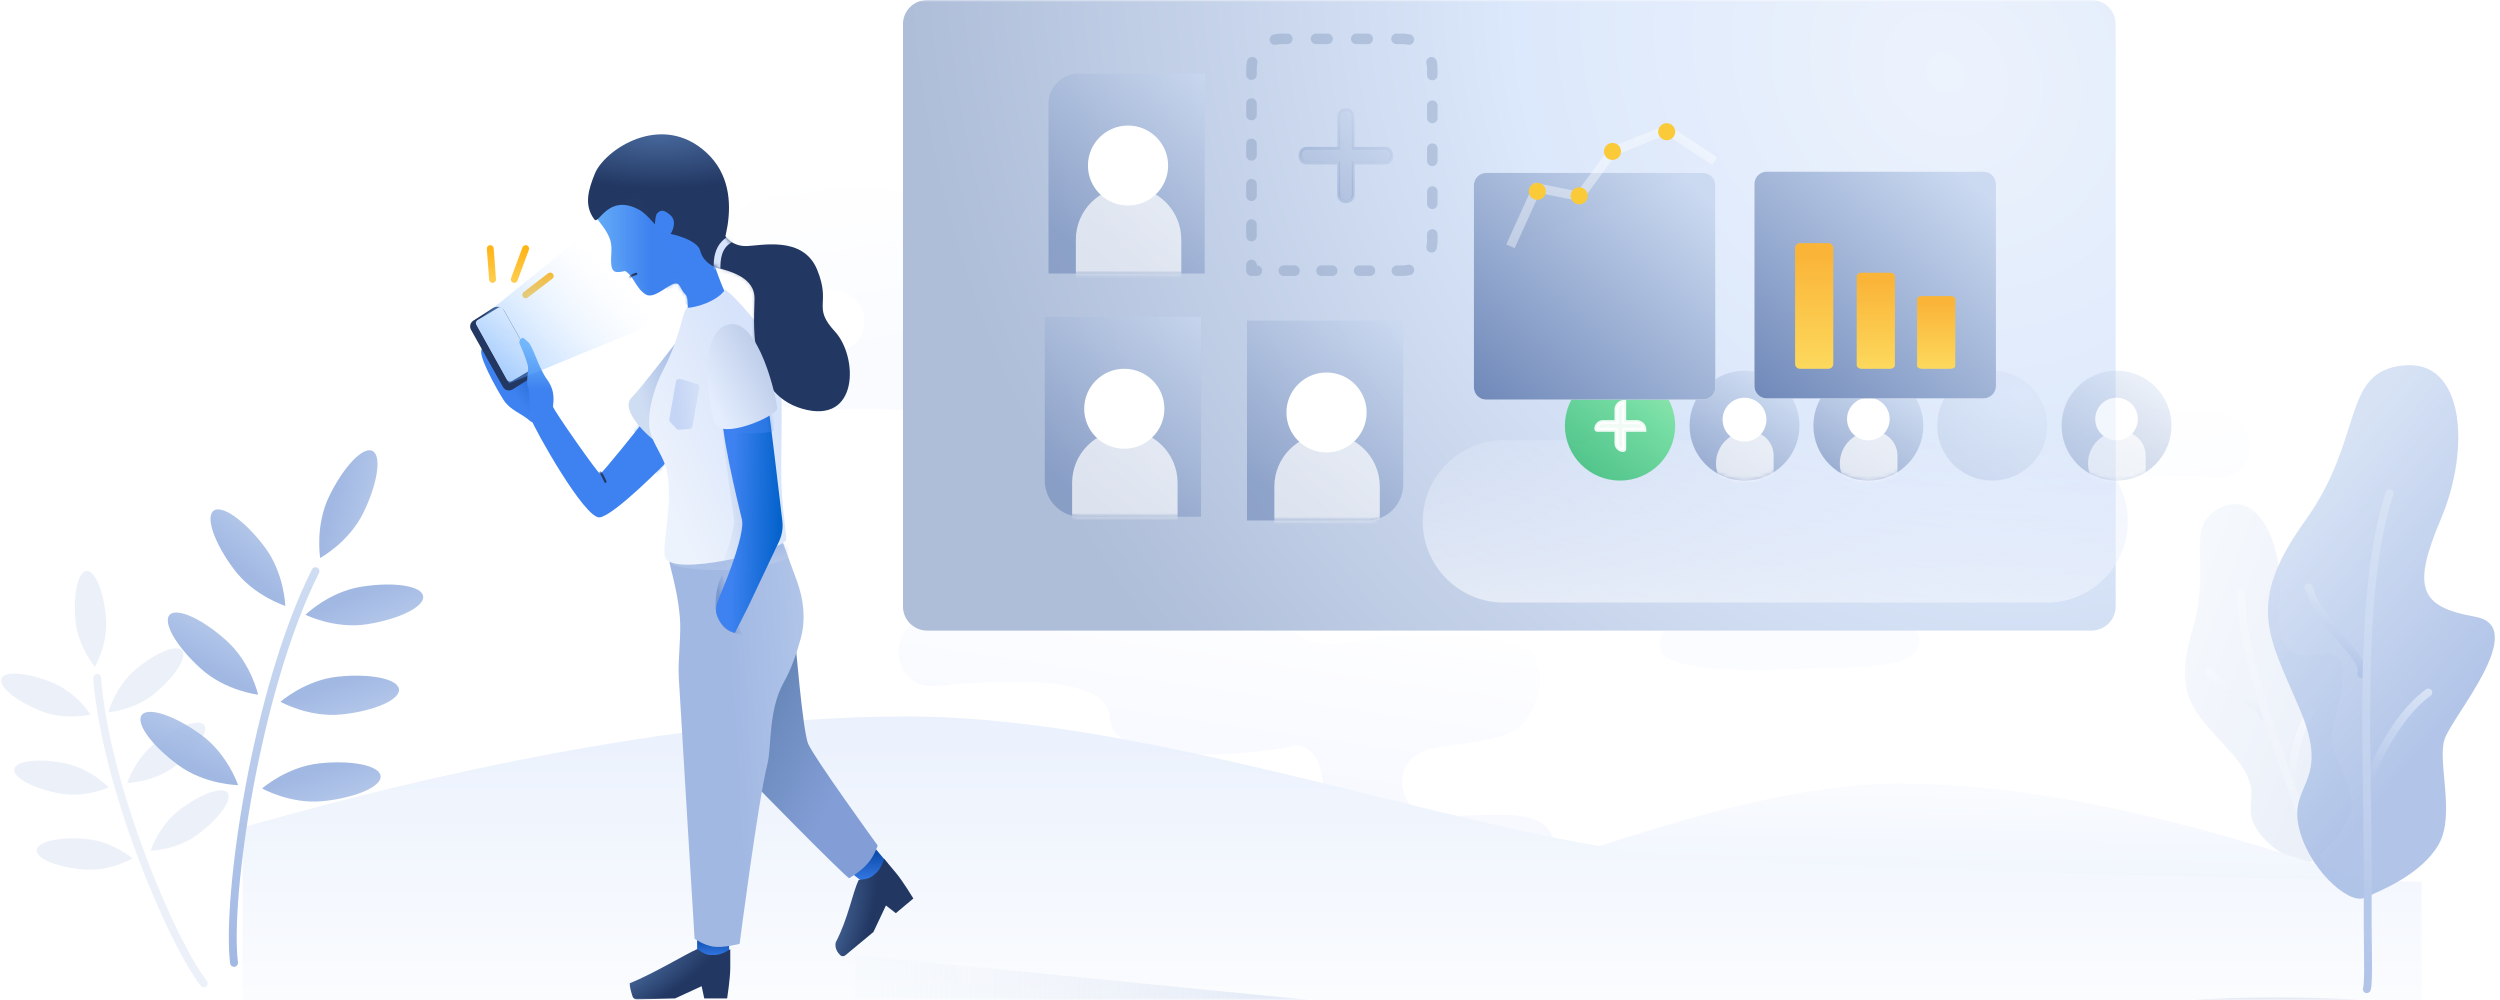 <svg width="670" height="268" viewBox="0 0 670 268" fill="none" xmlns="http://www.w3.org/2000/svg">
<mask id="mask0" mask-type="alpha" maskUnits="userSpaceOnUse" x="0" y="0" width="670" height="268">
<rect width="670" height="268" fill="#C4C4C4"/>
</mask>
<g mask="url(#mask0)">
<g opacity="0.2" filter="url(#filter0_i)">
<path fill-rule="evenodd" clip-rule="evenodd" d="M552.012 151.342C551.982 139.795 582.127 141.268 593.76 141.947C605.393 142.625 605.853 126.787 595.764 124.813C585.676 122.84 567.586 124.731 558.108 122.915C548.63 121.1 560.081 109.029 547.225 108.107C534.37 107.186 507.945 109.475 500.042 109.486C487.628 109.503 481.827 124.666 503.571 124.529C509.567 124.491 511.266 137.704 490.913 134.82C478.14 133.01 453.247 133.89 448.287 139.919C445.442 143.378 446.808 152.334 452.102 157.109C456.035 160.656 468.128 160.923 472.887 161.599C484.051 163.185 482.261 174.004 478.563 176.357C469.811 181.924 444.883 172.97 444.763 187.361C444.71 193.72 467.093 193.908 476.252 193.487C498.716 192.455 513.555 193.904 514.304 186.2C515.056 178.465 500.247 184.222 500.632 174.734C500.834 169.776 499.404 159.31 509.051 159.501C495.843 159.239 552.052 166.938 552.012 151.342Z" fill="url(#paint0_linear)"/>
</g>
<g opacity="0.5" filter="url(#filter1_i)">
<path fill-rule="evenodd" clip-rule="evenodd" d="M297.447 206.399C297.005 193.757 263.946 196.607 251.194 197.826C238.442 199.046 237.284 181.727 248.287 179.152C259.289 176.578 279.242 177.907 289.58 175.53C299.917 173.154 286.84 160.409 300.926 158.873C315.012 157.337 344.138 158.759 352.821 158.447C366.46 157.957 373.457 174.317 349.563 175.06C342.974 175.264 341.652 189.799 363.894 185.806C377.851 183.301 405.237 183.243 410.934 189.639C414.203 193.31 413.07 203.169 407.45 208.614C403.276 212.659 390.001 213.447 384.8 214.382C372.6 216.576 375.012 228.347 379.172 230.77C389.016 236.506 416.035 225.682 416.759 241.431C417.079 248.39 392.496 249.513 382.415 249.428C357.693 249.22 341.45 251.415 340.31 243.012C339.165 234.576 355.672 240.27 354.858 229.899C354.433 224.479 355.573 212.964 344.983 213.568C359.482 212.741 298.045 223.474 297.447 206.399Z" fill="url(#paint1_linear)"/>
</g>
<g opacity="0.4">
<path fill-rule="evenodd" clip-rule="evenodd" d="M260.099 24.316C260.099 18.066 265.165 13 271.415 13H512.815C519.065 13 524.131 18.066 524.131 24.316V153.081C524.131 157.956 521.008 162.284 516.381 163.82L321.25 161.939H297.99L263.334 164.547C261.261 162.432 260.099 159.588 260.099 156.626V24.316Z" fill="url(#paint2_linear)"/>
<path fill-rule="evenodd" clip-rule="evenodd" d="M260.099 24.316C260.099 18.066 265.165 13 271.415 13H512.815C519.065 13 524.131 18.066 524.131 24.316V153.081C524.131 157.956 521.008 162.284 516.381 163.82L321.25 161.939H297.99L263.334 164.547C261.261 162.432 260.099 159.588 260.099 156.626V24.316Z" fill="url(#paint3_linear)"/>
</g>
<path d="M269.223 26.378C269.223 23.67 271.418 21.475 274.126 21.475H509.757C512.465 21.475 514.66 23.67 514.66 26.378V144.962C514.66 147.67 512.465 149.865 509.757 149.865H274.126C271.418 149.865 269.223 147.67 269.223 144.962V26.378Z" fill="white"/>
<g opacity="0.206">
<path fill-rule="evenodd" clip-rule="evenodd" d="M620.332 230.453C617.888 232.692 608.371 228.465 604.51 221.714C600.648 214.962 607.548 212.415 597.915 201.677C588.281 190.94 582.149 186.87 587.566 168.8C592.983 150.729 584.892 140.88 595.271 136.009C605.65 131.138 611.946 146.593 610.985 160.301C610.024 174.009 612.527 176.803 622.735 175.206C632.942 173.609 624.666 193.853 624.743 198.239C624.819 202.625 631.166 210.663 629.986 216.815C628.805 222.967 622.776 228.214 620.332 230.453Z" fill="url(#paint4_linear)"/>
<path fill-rule="evenodd" clip-rule="evenodd" d="M619.751 190.244C620.23 190.578 620.347 191.237 620.013 191.716C617.88 194.772 616.62 198.845 615.908 202.639C615.198 206.418 615.051 209.814 615.079 211.431C615.089 212.015 614.624 212.497 614.04 212.507C613.457 212.517 612.975 212.052 612.965 211.468C612.934 209.719 613.091 206.18 613.83 202.249C614.565 198.332 615.897 193.919 618.279 190.506C618.613 190.027 619.272 189.91 619.751 190.244Z" fill="url(#paint5_linear)"/>
<path fill-rule="evenodd" clip-rule="evenodd" d="M591.52 179.216C591.054 179.567 590.959 180.23 591.31 180.697C593.825 184.045 597.572 186.268 600.517 188.01L600.577 188.046C602.063 188.925 603.305 189.66 604.194 190.371C605.133 191.122 605.383 191.621 605.389 191.952C605.399 192.536 605.88 193.001 606.464 192.991C607.048 192.98 607.513 192.499 607.503 191.915C607.479 190.562 606.52 189.524 605.515 188.72C604.508 187.914 603.153 187.113 601.747 186.281C601.696 186.251 601.645 186.221 601.594 186.19C598.593 184.415 595.224 182.386 593.001 179.427C592.65 178.96 591.987 178.866 591.52 179.216Z" fill="url(#paint6_linear)"/>
<path fill-rule="evenodd" clip-rule="evenodd" d="M600.531 157.859C601.114 157.848 601.596 158.313 601.606 158.897C601.778 168.72 604.919 180.747 609.034 193.308C611.087 199.576 613.373 205.951 615.637 212.225C615.809 212.701 615.981 213.177 616.153 213.653C618.238 219.43 620.288 225.109 622.092 230.504C623.013 233.258 623.945 235.866 624.758 238.142C625.04 238.931 625.308 239.68 625.556 240.382C626.036 241.738 626.444 242.924 626.735 243.865C626.881 244.336 627.001 244.757 627.086 245.117C627.168 245.458 627.234 245.807 627.239 246.106C627.249 246.689 626.784 247.171 626.2 247.181C625.616 247.191 625.135 246.726 625.125 246.143C625.124 246.083 625.103 245.918 625.029 245.606C624.959 245.311 624.854 244.939 624.715 244.49C624.438 243.593 624.042 242.442 623.562 241.087C623.318 240.396 623.053 239.654 622.773 238.87C621.958 236.59 621.015 233.951 620.087 231.174C618.291 225.804 616.25 220.148 614.162 214.365C613.991 213.892 613.82 213.418 613.648 212.942C611.385 206.67 609.089 200.268 607.024 193.966C602.903 181.387 599.669 169.1 599.492 158.934C599.482 158.35 599.947 157.869 600.531 157.859Z" fill="url(#paint7_linear)"/>
</g>
<path fill-rule="evenodd" clip-rule="evenodd" d="M643.438 239.729C620.254 230.93 561.198 210 509.265 210C457.332 210 392.956 243.879 351.411 247.723C309.866 251.568 203 254.231 203 254.231V305.867H643.438C643.438 305.867 643.438 273.455 643.438 239.729Z" fill="url(#paint8_linear)"/>
<path fill-rule="evenodd" clip-rule="evenodd" d="M65 221.77C95.74 212.959 174.046 192 242.906 192C311.766 192 397.127 225.926 452.213 229.775C507.299 233.625 649 236.292 649 236.292V288H65C65 288 65 255.543 65 221.77Z" fill="url(#paint9_linear)"/>
<path fill-rule="evenodd" clip-rule="evenodd" d="M85.026 152.124C85.546 152.385 85.755 153.017 85.494 153.537C77.544 169.359 71.575 191.144 67.861 211.186C64.143 231.254 62.72 249.393 63.769 257.931C63.839 258.508 63.429 259.033 62.852 259.104C62.275 259.175 61.75 258.765 61.679 258.188C60.589 249.311 62.067 230.903 65.791 210.803C69.52 190.676 75.534 168.67 83.613 152.592C83.874 152.072 84.507 151.863 85.026 152.124Z" fill="url(#paint10_linear)"/>
<path fill-rule="evenodd" clip-rule="evenodd" d="M76.462 162.382C76.462 162.382 76.224 153.611 70.917 146.568C65.61 139.526 59.489 135.188 57.245 136.879C55.001 138.57 57.483 145.65 62.79 152.693C68.097 159.735 76.462 162.382 76.462 162.382Z" fill="url(#paint11_linear)"/>
<path fill-rule="evenodd" clip-rule="evenodd" d="M81.863 164.761C81.863 164.761 89.719 168.668 98.428 167.289C107.137 165.909 113.841 162.541 113.402 159.766C112.962 156.99 105.546 155.858 96.836 157.238C88.127 158.617 81.863 164.761 81.863 164.761Z" fill="url(#paint12_linear)"/>
<path fill-rule="evenodd" clip-rule="evenodd" d="M75.172 188.074C75.172 188.074 82.813 192.387 91.583 191.465C100.352 190.543 107.223 187.531 106.93 184.736C106.636 181.941 99.289 180.423 90.519 181.345C81.749 182.266 75.172 188.074 75.172 188.074Z" fill="url(#paint13_linear)"/>
<path fill-rule="evenodd" clip-rule="evenodd" d="M70.246 211.308C70.246 211.308 77.887 215.621 86.656 214.7C95.426 213.778 102.297 210.765 102.003 207.97C101.71 205.176 94.362 203.657 85.593 204.579C76.823 205.501 70.246 211.308 70.246 211.308Z" fill="url(#paint14_linear)"/>
<path fill-rule="evenodd" clip-rule="evenodd" d="M85.811 149.538C85.811 149.538 93.517 145.344 97.383 137.419C101.248 129.493 102.334 122.07 99.809 120.838C97.283 119.606 92.102 125.032 88.237 132.958C84.371 140.883 85.811 149.538 85.811 149.538Z" fill="url(#paint15_linear)"/>
<path fill-rule="evenodd" clip-rule="evenodd" d="M69.175 186.172C69.175 186.172 67.267 177.607 60.714 171.707C54.161 165.807 47.325 162.716 45.445 164.805C43.564 166.893 47.352 173.369 53.905 179.269C60.458 185.17 69.175 186.172 69.175 186.172Z" fill="url(#paint16_linear)"/>
<path fill-rule="evenodd" clip-rule="evenodd" d="M63.817 210.407C63.817 210.407 61.024 202.089 53.89 196.906C46.757 191.723 39.635 189.364 37.983 191.638C36.331 193.911 40.775 199.956 47.909 205.139C55.043 210.322 63.817 210.407 63.817 210.407Z" fill="url(#paint17_linear)"/>
<g opacity="0.2">
<path fill-rule="evenodd" clip-rule="evenodd" d="M25.952 180.635C26.532 180.592 27.037 181.026 27.081 181.606C28.158 195.854 33.085 213.417 38.855 228.846C44.633 244.298 51.192 257.437 55.453 262.892C55.811 263.35 55.73 264.012 55.272 264.37C54.814 264.728 54.152 264.646 53.794 264.188C49.322 258.464 42.673 245.067 36.882 229.583C31.083 214.075 26.08 196.299 24.982 181.765C24.938 181.185 25.372 180.679 25.952 180.635Z" fill="#A1B8E3"/>
<path fill-rule="evenodd" clip-rule="evenodd" d="M24.303 191.51C24.303 191.51 20.486 185.53 13.876 182.86C7.265 180.189 1.217 179.732 0.366 181.838C-0.485 183.945 4.183 187.817 10.793 190.488C17.404 193.159 24.303 191.51 24.303 191.51Z" fill="#A1B8E3"/>
<path fill-rule="evenodd" clip-rule="evenodd" d="M29.037 190.911C29.037 190.911 36.109 190.347 41.57 185.764C47.032 181.182 50.275 176.056 48.815 174.315C47.354 172.575 41.743 174.879 36.282 179.462C30.82 184.044 29.037 190.911 29.037 190.911Z" fill="#A1B8E3"/>
<path fill-rule="evenodd" clip-rule="evenodd" d="M34.108 209.854C34.108 209.854 41.2 209.661 46.894 205.371C52.587 201.08 56.094 196.131 54.727 194.317C53.36 192.502 47.636 194.509 41.942 198.8C36.248 203.091 34.108 209.854 34.108 209.854Z" fill="#A1B8E3"/>
<path fill-rule="evenodd" clip-rule="evenodd" d="M40.369 228.006C40.369 228.006 47.46 227.814 53.154 223.523C58.848 219.233 62.355 214.284 60.988 212.469C59.62 210.655 53.896 212.662 48.202 216.952C42.509 221.243 40.369 228.006 40.369 228.006Z" fill="#A1B8E3"/>
<path fill-rule="evenodd" clip-rule="evenodd" d="M25.435 178.718C25.435 178.718 29.029 172.602 28.408 165.5C27.787 158.398 25.448 152.801 23.185 152.999C20.922 153.197 19.59 159.115 20.212 166.217C20.833 173.319 25.435 178.718 25.435 178.718Z" fill="#A1B8E3"/>
<path fill-rule="evenodd" clip-rule="evenodd" d="M29.159 211.033C29.159 211.033 24.271 205.892 17.272 204.531C10.274 203.171 4.249 203.876 3.816 206.106C3.382 208.337 8.704 211.247 15.702 212.608C22.701 213.968 29.159 211.033 29.159 211.033Z" fill="#A1B8E3"/>
<path fill-rule="evenodd" clip-rule="evenodd" d="M35.538 230.058C35.538 230.058 30.139 225.456 23.036 224.835C15.934 224.214 10.016 225.545 9.818 227.808C9.62 230.071 15.217 232.41 22.319 233.031C29.422 233.653 35.538 230.058 35.538 230.058Z" fill="#A1B8E3"/>
</g>
<path opacity="0.2" fill-rule="evenodd" clip-rule="evenodd" d="M610.106 270.407C625.076 270.407 637.212 269.721 637.212 268.875C637.212 268.029 625.076 267.344 610.106 267.344C595.136 267.344 583 268.029 583 268.875C583 269.721 595.136 270.407 610.106 270.407Z" fill="#8699BF"/>
<g opacity="0.822">
<path fill-rule="evenodd" clip-rule="evenodd" d="M633.68 240.617C629.23 242.552 618.071 232.165 615.944 220.979C613.816 209.793 624.582 209.556 616.365 190.101C608.147 170.646 601.599 162.089 617.71 139.657C633.822 117.225 627.316 99.735 644.005 97.939C660.693 96.144 662.042 120.538 654.178 139.055C646.314 157.572 648.448 162.633 663.339 165.287C678.229 167.942 657.124 192.02 655.14 198.128C653.155 204.236 658.109 218.388 653.544 226.341C648.978 234.294 638.13 238.683 633.68 240.617Z" fill="url(#paint18_linear)"/>
<path fill-rule="evenodd" clip-rule="evenodd" d="M651.645 184.967C651.989 185.439 651.885 186.1 651.413 186.444C646.922 189.717 643.196 194.824 640.387 199.761C637.586 204.685 635.75 209.346 635.009 211.628C634.828 212.183 634.232 212.487 633.677 212.307C633.121 212.126 632.817 211.53 632.998 210.975C633.78 208.568 635.671 203.774 638.549 198.716C641.42 193.67 645.325 188.265 650.168 184.735C650.639 184.392 651.301 184.495 651.645 184.967Z" fill="url(#paint19_linear)"/>
<path fill-rule="evenodd" clip-rule="evenodd" d="M618.371 156.426C617.815 156.605 617.51 157.201 617.69 157.757C619.541 163.483 623.599 168.275 626.855 172.102L626.941 172.203C628.562 174.108 629.951 175.74 630.86 177.177C631.813 178.682 632.036 179.664 631.813 180.35C631.632 180.905 631.936 181.501 632.492 181.682C633.047 181.862 633.643 181.558 633.824 181.003C634.362 179.345 633.645 177.623 632.647 176.047C631.656 174.481 630.183 172.75 628.622 170.915C628.57 170.854 628.518 170.793 628.466 170.732C625.168 166.856 621.403 162.37 619.702 157.107C619.522 156.551 618.926 156.246 618.371 156.426Z" fill="url(#paint20_linear)"/>
<path fill-rule="evenodd" clip-rule="evenodd" d="M640.72 131.155C641.275 131.335 641.579 131.932 641.399 132.487C636.929 146.242 635.546 164.451 635.255 183.804C635.11 193.468 635.236 203.388 635.38 213.152C635.39 213.893 635.401 214.633 635.412 215.372C635.546 224.365 635.677 233.198 635.603 241.519C635.565 245.776 635.612 249.837 635.652 253.377C635.667 254.603 635.68 255.765 635.689 256.852C635.706 258.958 635.707 260.786 635.661 262.217C635.639 262.932 635.604 263.561 635.553 264.083C635.503 264.588 635.432 265.059 635.314 265.422C635.134 265.977 634.537 266.281 633.982 266.101C633.427 265.92 633.123 265.324 633.303 264.768C633.347 264.633 633.402 264.351 633.449 263.876C633.493 263.42 633.526 262.842 633.548 262.15C633.592 260.765 633.592 258.975 633.574 256.869C633.566 255.795 633.552 254.64 633.538 253.42C633.497 249.875 633.45 245.781 633.488 241.5C633.562 233.205 633.431 224.397 633.298 215.399C633.287 214.661 633.276 213.923 633.265 213.183C633.122 203.421 632.995 193.471 633.141 183.772C633.432 164.4 634.813 145.914 639.388 131.834C639.568 131.278 640.165 130.974 640.72 131.155Z" fill="url(#paint21_linear)"/>
</g>
<path opacity="0.5" fill-rule="evenodd" clip-rule="evenodd" d="M229.249 256L350.223 267.922C349.231 270.633 346.605 272.396 343.72 272.286L229.249 267.922" fill="url(#paint22_linear)"/>
<g opacity="0.3" filter="url(#filter2_i)">
<path fill-rule="evenodd" clip-rule="evenodd" d="M302.872 84.396C303.274 72.855 333.343 75.457 344.942 76.57C356.541 77.683 357.595 61.874 347.587 59.524C337.579 57.174 319.431 58.387 310.028 56.217C300.625 54.048 312.519 42.414 299.707 41.012C286.895 39.61 260.403 40.908 252.505 40.623C240.1 40.176 233.735 55.11 255.469 55.788C261.462 55.975 262.664 69.242 242.434 65.598C229.738 63.311 204.829 63.258 199.647 69.097C196.674 72.447 197.705 81.448 202.816 86.418C206.613 90.11 218.688 90.83 223.418 91.683C234.515 93.685 232.321 104.43 228.538 106.643C219.583 111.878 195.008 101.998 194.349 116.374C194.058 122.727 216.419 123.752 225.587 123.675C248.074 123.484 262.848 125.488 263.885 117.817C264.926 110.116 249.912 115.314 250.652 105.847C251.039 100.9 250.002 90.388 259.635 90.94C246.447 90.184 302.328 99.982 302.872 84.396Z" fill="url(#paint23_linear)"/>
</g>
<path d="M242 6.454C242 2.89 244.907 0 248.493 0H560.507C564.093 0 567 2.89 567 6.454V162.546C567 166.11 564.093 169 560.507 169H248.493C244.907 169 242 166.11 242 162.546V6.454Z" fill="url(#paint24_radial)"/>
<g filter="url(#filter3_d)">
<path d="M410.294 113.743C410.294 101.735 420.029 92 432.038 92H577.529C589.538 92 599.272 101.735 599.272 113.743C599.272 125.752 589.538 135.486 577.529 135.486H432.038C420.029 135.486 410.294 125.752 410.294 113.743Z" fill="url(#paint25_linear)"/>
</g>
<path opacity="0.8" fill-rule="evenodd" clip-rule="evenodd" d="M434.17 128.798C442.33 128.798 448.945 122.206 448.945 114.074C448.945 105.942 442.33 99.35 434.17 99.35C426.01 99.35 419.394 105.942 419.394 114.074C419.394 122.206 426.01 128.798 434.17 128.798Z" fill="url(#paint26_linear)"/>
<path opacity="0.9" fill-rule="evenodd" clip-rule="evenodd" d="M435.278 107.719C434.143 107.719 433.223 108.639 433.223 109.774V113.128H429.622C428.623 113.128 427.813 113.938 427.813 114.937C427.813 115.073 427.924 115.183 428.06 115.183H433.223V118.784C433.223 119.783 434.032 120.593 435.031 120.593C435.167 120.593 435.278 120.482 435.278 120.346V115.183H440.687C440.687 114.048 439.767 113.128 438.632 113.128H435.278V107.719Z" fill="white"/>
<path opacity="0.9" fill-rule="evenodd" clip-rule="evenodd" d="M434.741 108.355C434.167 108.572 433.76 109.126 433.76 109.776V113.667H429.622C429.019 113.667 428.515 114.086 428.383 114.648H433.76V118.786C433.76 119.388 434.179 119.893 434.741 120.024V114.648H440.053C439.836 114.075 439.281 113.667 438.632 113.667H434.741V108.355ZM432.686 109.776C432.686 108.344 433.846 107.184 435.278 107.184H435.815V112.593H438.632C440.063 112.593 441.224 113.753 441.224 115.185V115.722H435.815V120.348C435.815 120.78 435.464 121.131 435.031 121.131C433.736 121.131 432.686 120.081 432.686 118.786V115.722H428.06C427.627 115.722 427.276 115.371 427.276 114.938C427.276 113.643 428.327 112.593 429.622 112.593H432.686V109.776Z" fill="white"/>
<path opacity="0.6" fill-rule="evenodd" clip-rule="evenodd" d="M467.528 128.798C475.661 128.798 482.254 122.206 482.254 114.074C482.254 105.942 475.661 99.35 467.528 99.35C459.395 99.35 452.802 105.942 452.802 114.074C452.802 122.206 459.395 128.798 467.528 128.798Z" fill="url(#paint27_linear)"/>
<mask id="mask1" mask-type="alpha" maskUnits="userSpaceOnUse" x="452" y="99" width="31" height="30">
<path fill-rule="evenodd" clip-rule="evenodd" d="M467.528 128.798C475.661 128.798 482.254 122.206 482.254 114.074C482.254 105.942 475.661 99.35 467.528 99.35C459.395 99.35 452.802 105.942 452.802 114.074C452.802 122.206 459.395 128.798 467.528 128.798Z" fill="white"/>
</mask>
<g mask="url(#mask1)">
<path opacity="0.7" d="M459.884 124.211C459.884 119.456 463.738 115.602 468.493 115.602H468.828C472.421 115.602 475.334 118.514 475.334 122.107V130.966C475.334 131.99 474.504 132.82 473.48 132.82H468.493C463.738 132.82 459.884 128.966 459.884 124.211Z" fill="white"/>
<path fill-rule="evenodd" clip-rule="evenodd" d="M467.528 118.339C470.773 118.339 473.403 115.709 473.403 112.465C473.403 109.222 470.773 106.592 467.528 106.592C464.284 106.592 461.654 109.222 461.654 112.465C461.654 115.709 464.284 118.339 467.528 118.339Z" fill="white"/>
</g>
<path opacity="0.6" fill-rule="evenodd" clip-rule="evenodd" d="M500.716 128.798C508.849 128.798 515.442 122.206 515.442 114.074C515.442 105.942 508.849 99.35 500.716 99.35C492.583 99.35 485.99 105.942 485.99 114.074C485.99 122.206 492.583 128.798 500.716 128.798Z" fill="url(#paint28_linear)"/>
<mask id="mask2" mask-type="alpha" maskUnits="userSpaceOnUse" x="485" y="99" width="31" height="30">
<path fill-rule="evenodd" clip-rule="evenodd" d="M500.716 128.798C508.849 128.798 515.442 122.206 515.442 114.074C515.442 105.942 508.849 99.35 500.716 99.35C492.583 99.35 485.99 105.942 485.99 114.074C485.99 122.206 492.583 128.798 500.716 128.798Z" fill="white"/>
</mask>
<g mask="url(#mask2)">
<path opacity="0.7" d="M493.072 124.211C493.072 119.456 496.926 115.602 501.681 115.602H502.017C505.609 115.602 508.522 118.514 508.522 122.107V130.966C508.522 131.99 507.692 132.82 506.668 132.82H501.681C496.926 132.82 493.072 128.966 493.072 124.211Z" fill="white"/>
<path fill-rule="evenodd" clip-rule="evenodd" d="M500.716 118.017C503.872 118.017 506.43 115.46 506.43 112.305C506.43 109.149 503.872 106.592 500.716 106.592C497.561 106.592 495.003 109.149 495.003 112.305C495.003 115.46 497.561 118.017 500.716 118.017Z" fill="white"/>
</g>
<g opacity="0.6">
<path opacity="0.6" fill-rule="evenodd" clip-rule="evenodd" d="M567.231 128.798C575.364 128.798 581.957 122.206 581.957 114.074C581.957 105.942 575.364 99.35 567.231 99.35C559.098 99.35 552.505 105.942 552.505 114.074C552.505 122.206 559.098 128.798 567.231 128.798Z" fill="url(#paint29_linear)"/>
<mask id="mask3" mask-type="alpha" maskUnits="userSpaceOnUse" x="552" y="99" width="30" height="30">
<path fill-rule="evenodd" clip-rule="evenodd" d="M567.231 128.798C575.364 128.798 581.957 122.206 581.957 114.074C581.957 105.942 575.364 99.35 567.231 99.35C559.098 99.35 552.505 105.942 552.505 114.074C552.505 122.206 559.098 128.798 567.231 128.798Z" fill="white"/>
</mask>
<g mask="url(#mask3)">
<path opacity="0.7" d="M559.587 124.211C559.587 119.456 563.441 115.602 568.196 115.602H568.531C572.124 115.602 575.037 118.514 575.037 122.107V130.966C575.037 131.99 574.207 132.82 573.183 132.82H568.196C563.441 132.82 559.587 128.966 559.587 124.211Z" fill="white"/>
<path fill-rule="evenodd" clip-rule="evenodd" d="M567.231 118.017C570.386 118.017 572.944 115.46 572.944 112.305C572.944 109.149 570.386 106.592 567.231 106.592C564.076 106.592 561.518 109.149 561.518 112.305C561.518 115.46 564.076 118.017 567.231 118.017Z" fill="white"/>
</g>
</g>
<g opacity="0.2">
<path fill-rule="evenodd" clip-rule="evenodd" d="M533.912 128.798C542.049 128.798 548.646 122.206 548.646 114.074C548.646 105.942 542.049 99.35 533.912 99.35C525.775 99.35 519.179 105.942 519.179 114.074C519.179 122.206 525.775 128.798 533.912 128.798Z" fill="url(#paint30_radial)" fill-opacity="0.84"/>
<path fill-rule="evenodd" clip-rule="evenodd" d="M533.912 128.798C542.049 128.798 548.646 122.206 548.646 114.074C548.646 105.942 542.049 99.35 533.912 99.35C525.775 99.35 519.179 105.942 519.179 114.074C519.179 122.206 525.775 128.798 533.912 128.798Z" style="mix-blend-mode:overlay"/>
</g>
<mask id="mask4" mask-type="alpha" maskUnits="userSpaceOnUse" x="519" y="99" width="30" height="30">
<path fill-rule="evenodd" clip-rule="evenodd" d="M533.912 128.798C542.049 128.798 548.646 122.206 548.646 114.074C548.646 105.942 542.049 99.35 533.912 99.35C525.775 99.35 519.179 105.942 519.179 114.074C519.179 122.206 525.775 128.798 533.912 128.798Z" fill="white"/>
<path fill-rule="evenodd" clip-rule="evenodd" d="M533.912 128.798C542.049 128.798 548.646 122.206 548.646 114.074C548.646 105.942 542.049 99.35 533.912 99.35C525.775 99.35 519.179 105.942 519.179 114.074C519.179 122.206 525.775 128.798 533.912 128.798Z" stroke="white"/>
</mask>
<g mask="url(#mask4)">
</g>
<g filter="url(#filter4_d)">
<path fill-rule="evenodd" clip-rule="evenodd" d="M536.613 80.766H478.488C476.665 80.766 475.186 79.288 475.186 77.464V23.302C475.186 21.479 476.665 20 478.488 20H536.613C538.437 20 539.915 21.479 539.915 23.302V77.464C539.915 79.277 538.454 80.749 536.613 80.766Z" fill="white"/>
<path fill-rule="evenodd" clip-rule="evenodd" d="M536.613 80.766H478.488C476.665 80.766 475.186 79.288 475.186 77.464V23.302C475.186 21.479 476.665 20 478.488 20H536.613C538.437 20 539.915 21.479 539.915 23.302V77.464C539.915 79.277 538.454 80.749 536.613 80.766Z" fill="url(#paint31_linear)"/>
</g>
<g filter="url(#filter5_d)">
<path fill-rule="evenodd" clip-rule="evenodd" d="M495.001 72.842H487.405C486.676 72.842 486.084 72.25 486.084 71.521V40.477C486.084 39.748 486.676 39.156 487.405 39.156H495.001C495.73 39.156 496.322 39.748 496.322 40.477V71.521C496.322 72.24 495.747 72.825 495.001 72.842Z" fill="url(#paint32_linear)"/>
<path fill-rule="evenodd" clip-rule="evenodd" d="M511.513 72.844H503.918C503.188 72.844 502.597 72.391 502.597 71.833V48.094C502.597 47.536 503.188 47.084 503.918 47.084H511.513C512.243 47.084 512.835 47.536 512.835 48.094V71.833C512.835 72.383 512.26 72.831 511.513 72.844Z" fill="url(#paint33_linear)"/>
<path fill-rule="evenodd" clip-rule="evenodd" d="M527.696 72.834H520.1C519.371 72.834 518.779 72.492 518.779 72.07V54.114C518.779 53.692 519.371 53.35 520.1 53.35H527.696C528.425 53.35 529.017 53.692 529.017 54.114V72.07C529.017 72.486 528.442 72.825 527.696 72.834Z" fill="url(#paint34_linear)"/>
</g>
<path opacity="0.6" fill-rule="evenodd" clip-rule="evenodd" d="M281 27.795C281 23.344 284.608 19.736 289.058 19.736H322.871V73.307H281V27.795Z" fill="url(#paint35_linear)"/>
<mask id="mask5" mask-type="alpha" maskUnits="userSpaceOnUse" x="280" y="19" width="43" height="55">
<path fill-rule="evenodd" clip-rule="evenodd" d="M281 27.795C281 23.344 284.608 19.736 289.058 19.736H322.871V73.307H281V27.795Z" fill="white"/>
</mask>
<g mask="url(#mask5)">
<path opacity="0.7" d="M288.327 64.215C288.327 56.411 294.654 50.084 302.459 50.084C310.263 50.084 316.59 56.411 316.59 64.215V81.489H288.327V64.215Z" fill="white"/>
<path fill-rule="evenodd" clip-rule="evenodd" d="M302.311 55.075C308.246 55.075 313.057 50.278 313.057 44.361C313.057 38.445 308.246 33.648 302.311 33.648C296.377 33.648 291.566 38.445 291.566 44.361C291.566 50.278 296.377 55.075 302.311 55.075Z" fill="white"/>
</g>
<path opacity="0.6" fill-rule="evenodd" clip-rule="evenodd" d="M280 84.914H321.871V138.485H289.67C284.329 138.485 280 134.155 280 128.814V84.914Z" fill="url(#paint36_linear)"/>
<mask id="mask6" mask-type="alpha" maskUnits="userSpaceOnUse" x="279" y="84" width="43" height="55">
<path fill-rule="evenodd" clip-rule="evenodd" d="M280 84.914H321.871V138.485H289.67C284.329 138.485 280 134.155 280 128.814V84.914Z" fill="white"/>
</mask>
<g mask="url(#mask6)">
<path opacity="0.7" d="M287.327 129.397C287.327 121.592 293.654 115.266 301.459 115.266C309.263 115.266 315.59 121.592 315.59 129.397V146.671H287.327V129.397Z" fill="white"/>
<path fill-rule="evenodd" clip-rule="evenodd" d="M301.312 120.256C307.246 120.256 312.057 115.46 312.057 109.543C312.057 103.626 307.246 98.83 301.312 98.83C295.377 98.83 290.566 103.626 290.566 109.543C290.566 115.46 295.377 120.256 301.312 120.256Z" fill="white"/>
</g>
<path opacity="0.6" fill-rule="evenodd" clip-rule="evenodd" d="M334.198 85.914H376.069V129.814C376.069 135.155 371.739 139.485 366.398 139.485H334.198V85.914Z" fill="url(#paint37_linear)"/>
<mask id="mask7" mask-type="alpha" maskUnits="userSpaceOnUse" x="334" y="85" width="43" height="55">
<path fill-rule="evenodd" clip-rule="evenodd" d="M334.198 85.914H376.069V129.814C376.069 135.155 371.739 139.485 366.398 139.485H334.198V85.914Z" fill="white"/>
</mask>
<g mask="url(#mask7)">
<path opacity="0.7" d="M341.526 130.397C341.526 122.592 347.852 116.266 355.657 116.266C363.462 116.266 369.789 122.592 369.789 130.397V147.671H341.526V130.397Z" fill="white"/>
<path fill-rule="evenodd" clip-rule="evenodd" d="M355.51 121.256C361.445 121.256 366.256 116.46 366.256 110.543C366.256 104.626 361.445 99.83 355.51 99.83C349.575 99.83 344.764 104.626 344.764 110.543C344.764 116.46 349.575 121.256 355.51 121.256Z" fill="white"/>
</g>
<path opacity="0.325" fill-rule="evenodd" clip-rule="evenodd" d="M343.453 11.821C342.942 11.821 342.446 11.878 341.971 11.986C341.212 12.159 340.456 11.683 340.283 10.923C340.111 10.164 340.586 9.408 341.346 9.236C342.025 9.081 342.73 9 343.453 9H344.993C345.772 9 346.403 9.631 346.403 10.41C346.403 11.189 345.772 11.821 344.993 11.821H343.453ZM351.285 10.41C351.285 9.631 351.916 9 352.695 9H355.776C356.554 9 357.186 9.631 357.186 10.41C357.186 11.189 356.554 11.821 355.776 11.821H352.695C351.916 11.821 351.285 11.189 351.285 10.41ZM362.067 10.41C362.067 9.631 362.699 9 363.477 9H366.558C367.337 9 367.968 9.631 367.968 10.41C367.968 11.189 367.337 11.821 366.558 11.821H363.477C362.699 11.821 362.067 11.189 362.067 10.41ZM372.85 10.41C372.85 9.631 373.481 9 374.26 9H375.8C376.523 9 377.228 9.081 377.907 9.236C378.667 9.408 379.142 10.164 378.97 10.923C378.797 11.683 378.041 12.159 377.282 11.986C376.807 11.878 376.311 11.821 375.8 11.821H374.26C373.481 11.821 372.85 11.189 372.85 10.41ZM335.907 15.3C336.666 15.473 337.142 16.228 336.969 16.988C336.861 17.463 336.804 17.958 336.804 18.469V20.014C336.804 20.793 336.173 21.424 335.394 21.424C334.615 21.424 333.984 20.793 333.984 20.014V18.469C333.984 17.747 334.065 17.041 334.219 16.362C334.392 15.603 335.147 15.127 335.907 15.3ZM383.346 15.3C384.106 15.127 384.861 15.603 385.034 16.362C385.188 17.041 385.269 17.747 385.269 18.469V20.113C385.269 20.891 384.638 21.523 383.859 21.523C383.08 21.523 382.449 20.891 382.449 20.113V18.469C382.449 17.958 382.391 17.463 382.283 16.988C382.111 16.228 382.587 15.473 383.346 15.3ZM335.394 26.329C336.173 26.329 336.804 26.96 336.804 27.739V30.829C336.804 31.608 336.173 32.24 335.394 32.24C334.615 32.24 333.984 31.608 333.984 30.829V27.739C333.984 26.96 334.615 26.329 335.394 26.329ZM383.859 26.92C384.638 26.92 385.269 27.551 385.269 28.33V31.617C385.269 32.396 384.638 33.027 383.859 33.027C383.08 33.027 382.449 32.396 382.449 31.617V28.33C382.449 27.551 383.08 26.92 383.859 26.92ZM335.394 37.144C336.173 37.144 336.804 37.776 336.804 38.554V41.645C336.804 42.423 336.173 43.055 335.394 43.055C334.615 43.055 333.984 42.423 333.984 41.645V38.554C333.984 37.776 334.615 37.144 335.394 37.144ZM383.859 38.424C384.638 38.424 385.269 39.055 385.269 39.834V43.121C385.269 43.9 384.638 44.532 383.859 44.532C383.08 44.532 382.449 43.9 382.449 43.121V39.834C382.449 39.055 383.08 38.424 383.859 38.424ZM335.394 47.959C336.173 47.959 336.804 48.591 336.804 49.37V52.46C336.804 53.239 336.173 53.87 335.394 53.87C334.615 53.87 333.984 53.239 333.984 52.46V49.37C333.984 48.591 334.615 47.959 335.394 47.959ZM383.859 49.928C384.638 49.928 385.269 50.56 385.269 51.339V54.626C385.269 55.404 384.638 56.036 383.859 56.036C383.08 56.036 382.449 55.404 382.449 54.626V51.339C382.449 50.56 383.08 49.928 383.859 49.928ZM335.394 58.775C336.173 58.775 336.804 59.406 336.804 60.185V63.275C336.804 64.054 336.173 64.685 335.394 64.685C334.615 64.685 333.984 64.054 333.984 63.275V60.185C333.984 59.406 334.615 58.775 335.394 58.775ZM383.859 61.433C384.638 61.433 385.269 62.064 385.269 62.843V64.487C385.269 65.209 385.188 65.914 385.034 66.593C384.861 67.353 384.106 67.828 383.346 67.656C382.587 67.483 382.111 66.727 382.283 65.968C382.391 65.493 382.449 64.997 382.449 64.487V62.843C382.449 62.064 383.08 61.433 383.859 61.433ZM335.394 69.59C336.173 69.59 336.804 70.221 336.804 71V71.135H336.837C337.616 71.135 338.247 71.766 338.247 72.545C338.247 73.324 337.616 73.956 336.837 73.956H335.394C334.615 73.956 333.984 73.324 333.984 72.545V71C333.984 70.221 334.615 69.59 335.394 69.59ZM378.97 72.032C379.142 72.792 378.667 73.547 377.907 73.72C377.228 73.874 376.523 73.956 375.8 73.956H374.357C373.578 73.956 372.947 73.324 372.947 72.545C372.947 71.766 373.578 71.135 374.357 71.135H375.8C376.311 71.135 376.807 71.078 377.282 70.97C378.041 70.797 378.797 71.273 378.97 72.032ZM342.642 72.545C342.642 71.766 343.273 71.135 344.052 71.135H346.939C347.717 71.135 348.349 71.766 348.349 72.545C348.349 73.324 347.717 73.956 346.939 73.956H344.052C343.273 73.956 342.642 73.324 342.642 72.545ZM352.744 72.545C352.744 71.766 353.375 71.135 354.154 71.135H357.04C357.819 71.135 358.45 71.766 358.45 72.545C358.45 73.324 357.819 73.956 357.04 73.956H354.154C353.375 73.956 352.744 73.324 352.744 72.545ZM362.845 72.545C362.845 71.766 363.477 71.135 364.256 71.135H367.142C367.921 71.135 368.552 71.766 368.552 72.545C368.552 73.324 367.921 73.956 367.142 73.956H364.256C363.477 73.956 362.845 73.324 362.845 72.545Z" fill="#7188B0"/>
<g style="mix-blend-mode:multiply" opacity="0.3">
<path fill-rule="evenodd" clip-rule="evenodd" d="M360.551 29.053C359.554 29.053 358.746 29.861 358.746 30.858V39.392H350.212C349.215 39.392 348.407 40.2 348.407 41.197V41.515C348.407 42.512 349.215 43.32 350.212 43.32H358.746V51.855C358.746 52.852 359.554 53.66 360.551 53.66H360.869C361.866 53.66 362.674 52.852 362.674 51.855V43.32H371.208C372.205 43.32 373.014 42.512 373.014 41.515V41.197C373.014 40.2 372.205 39.392 371.208 39.392H362.674V30.858C362.674 29.861 361.866 29.053 360.869 29.053H360.551Z" fill="url(#paint38_linear)"/>
</g>
<g style="mix-blend-mode:multiply" opacity="0.3">
<path fill-rule="evenodd" clip-rule="evenodd" d="M360.547 29.806C359.773 29.806 359.145 30.434 359.145 31.208V40.145H350.208C349.433 40.145 348.806 40.773 348.806 41.547V41.865C348.806 42.64 349.433 43.267 350.208 43.267H359.145V52.205C359.145 52.979 359.773 53.607 360.547 53.607H360.865C361.639 53.607 362.267 52.979 362.267 52.205V43.267H371.204C371.979 43.267 372.607 42.64 372.607 41.865V41.547C372.607 40.773 371.979 40.145 371.204 40.145H362.267V31.208C362.267 30.434 361.639 29.806 360.865 29.806H360.547ZM358.339 31.208C358.339 29.989 359.328 29 360.547 29H360.865C362.085 29 363.073 29.989 363.073 31.208V39.339H371.204C372.424 39.339 373.412 40.328 373.412 41.547V41.865C373.412 43.085 372.424 44.073 371.204 44.073H363.073V52.205C363.073 53.424 362.085 54.413 360.865 54.413H360.547C359.328 54.413 358.339 53.424 358.339 52.205V44.073H350.208C348.988 44.073 348 43.085 348 41.865V41.547C348 40.328 348.988 39.339 350.208 39.339H358.339V31.208Z" fill="url(#paint39_linear)"/>
</g>
<g filter="url(#filter6_d)">
<path fill-rule="evenodd" clip-rule="evenodd" d="M461.426 81.096H403.302C401.478 81.096 400 79.618 400 77.794V23.633C400 21.809 401.478 20.33 403.302 20.33H461.426C463.25 20.33 464.729 21.809 464.729 23.633V77.794C464.729 79.607 463.268 81.079 461.426 81.096Z" fill="white"/>
<path fill-rule="evenodd" clip-rule="evenodd" d="M461.426 81.096H403.302C401.478 81.096 400 79.618 400 77.794V23.633C400 21.809 401.478 20.33 403.302 20.33H461.426C463.25 20.33 464.729 21.809 464.729 23.633V77.794C464.729 79.607 463.268 81.079 461.426 81.096Z" fill="url(#paint40_linear)"/>
</g>
<path opacity="0.4" fill-rule="evenodd" clip-rule="evenodd" d="M404.81 66.008C404.81 66.008 407.173 60.796 411.899 50.37L423.358 52.644L432.172 40.594L446.776 34.732L459.534 43.215" fill="black" fill-opacity="0.01"/>
<path opacity="0.4" fill-rule="evenodd" clip-rule="evenodd" d="M446.918 33.35L460.214 42.19L458.854 44.236L446.634 36.111L432.956 41.602L423.887 53.999L412.616 51.763L405.929 66.513C405.929 66.513 405.929 66.514 404.81 66.006C403.691 65.499 403.691 65.499 403.691 65.499L411.183 48.974L422.829 51.284L431.388 39.583L446.918 33.35Z" fill="white"/>
<path fill-rule="evenodd" clip-rule="evenodd" d="M423.229 54.756C424.491 54.756 425.515 53.733 425.515 52.47C425.515 51.207 424.491 50.184 423.229 50.184C421.966 50.184 420.942 51.207 420.942 52.47C420.942 53.733 421.966 54.756 423.229 54.756Z" fill="#FACA39"/>
<path fill-rule="evenodd" clip-rule="evenodd" d="M412 53.561C413.263 53.561 414.287 52.537 414.287 51.275C414.287 50.012 413.263 48.988 412 48.988C410.738 48.988 409.714 50.012 409.714 51.275C409.714 52.537 410.738 53.561 412 53.561Z" fill="#FACA39"/>
<path fill-rule="evenodd" clip-rule="evenodd" d="M432.146 42.868C433.408 42.868 434.432 41.844 434.432 40.581C434.432 39.319 433.408 38.295 432.146 38.295C430.883 38.295 429.859 39.319 429.859 40.581C429.859 41.844 430.883 42.868 432.146 42.868Z" fill="#FACA39"/>
<path fill-rule="evenodd" clip-rule="evenodd" d="M446.677 37.583C447.939 37.583 448.963 36.559 448.963 35.296C448.963 34.033 447.939 33.01 446.677 33.01C445.414 33.01 444.39 34.033 444.39 35.296C444.39 36.559 445.414 37.583 446.677 37.583Z" fill="#FACA39"/>
<path fill-rule="evenodd" clip-rule="evenodd" d="M186.828 255.445V250.078H195.404V256.655L189.656 257.429L186.828 255.445Z" fill="url(#paint41_linear)"/>
<path fill-rule="evenodd" clip-rule="evenodd" d="M232.679 237.522L228.176 233.978L233.828 226.496L237.977 231.468L232.679 237.522Z" fill="url(#paint42_linear)"/>
<path fill-rule="evenodd" clip-rule="evenodd" d="M213.132 171.668C213.132 171.668 215.138 195.7 216.56 199.267C217.982 202.834 235.221 226.604 235.221 226.604C235.221 226.604 234.331 229.416 232.485 231.469C230.749 233.399 228.944 234.513 227.554 235.375C224.177 232.687 202.153 210.129 202.153 210.129C202.153 210.129 200.293 197.791 202.153 191.035C204.014 184.278 213.132 171.668 213.132 171.668Z" fill="url(#paint43_linear)"/>
<path fill-rule="evenodd" clip-rule="evenodd" d="M179.365 150.144C179.365 151.556 181.519 157.676 182.186 165.151C182.655 170.415 181.615 176.35 181.927 181.786C182.681 194.943 186.15 251.577 186.15 251.577C186.15 251.577 188.515 253.304 191.181 253.701C193.848 254.098 198.215 252.953 198.215 252.953C198.215 252.953 203.237 214.235 205.664 204.773C206.832 200.218 205.831 190.283 210.122 182.725C212.096 179.249 213.572 174.86 214.591 171.133C215.981 166.051 215.401 160.698 213.588 155.75L209.111 143.533C209.111 143.533 179.365 147.738 179.365 150.144Z" fill="url(#paint44_linear)"/>
<mask id="mask8" mask-type="alpha" maskUnits="userSpaceOnUse" x="179" y="143" width="37" height="111">
<path fill-rule="evenodd" clip-rule="evenodd" d="M179.365 150.144C179.365 151.556 181.519 157.676 182.186 165.151C182.655 170.415 181.615 176.35 181.927 181.786C182.681 194.943 186.15 251.577 186.15 251.577C186.15 251.577 188.515 253.304 191.181 253.701C193.848 254.098 198.215 252.953 198.215 252.953C198.215 252.953 203.237 214.235 205.664 204.773C206.832 200.218 205.831 190.283 210.122 182.725C212.096 179.249 213.572 174.86 214.591 171.133C215.981 166.051 215.401 160.698 213.588 155.75L209.111 143.533C209.111 143.533 179.365 147.738 179.365 150.144Z" fill="white"/>
</mask>
<g mask="url(#mask8)">
<g opacity="0.5">
<path fill-rule="evenodd" clip-rule="evenodd" d="M181.025 151.621C185.905 153.091 204.138 154.007 212.159 148.912C220.18 143.818 192.332 145.477 192.332 145.477C192.332 145.477 176.144 150.151 181.025 151.621Z" fill="url(#paint45_linear)" style="mix-blend-mode:multiply"/>
</g>
<g opacity="0.5">
<path fill-rule="evenodd" clip-rule="evenodd" d="M198.834 170.123C197.063 169.703 195.433 169.539 193.978 168.025C192.856 166.859 191.754 164.958 191.754 162.463C191.754 156.731 193.513 154.129 193.513 154.129" fill="url(#paint46_linear)" style="mix-blend-mode:multiply"/>
</g>
</g>
<path fill-rule="evenodd" clip-rule="evenodd" d="M244.781 240.792C244.781 240.792 241.938 236.103 240.145 233.967C238.353 231.83 236.925 230.129 236.925 230.129C236.925 230.129 236.309 232.656 234.75 234.022C233.376 235.226 232.927 235.551 230.12 235.839C228.466 239.266 227.309 246.208 223.965 252.571C223.637 254.155 224.527 255.354 225.205 256.008C225.586 256.376 226.168 256.338 226.575 256L234.08 249.771L237.433 242.668L240.083 244.733L244.781 240.792Z" fill="url(#paint47_radial)"/>
<path fill-rule="evenodd" clip-rule="evenodd" d="M194.874 267.585C194.874 267.585 195.71 262.166 195.71 259.377C195.71 256.588 195.71 254.367 195.71 254.367C195.71 254.367 193.614 255.907 191.541 255.951C189.715 255.99 189.162 255.951 186.826 254.367C183.357 255.929 175.409 260.801 168.757 263.526C168.757 264.588 169.214 266.125 169.529 267.056C169.694 267.545 170.163 267.857 170.678 267.844L180.905 267.585L188.039 264.299L188.742 267.585H194.874Z" fill="url(#paint48_radial)"/>
<path fill-rule="evenodd" clip-rule="evenodd" d="M159.837 58.18C160.153 59.169 162.971 61.815 163.657 64.779C164.066 66.542 163.758 68.309 163.758 69.671C163.758 73.321 164.966 73.182 167.534 72.63C169.938 74.053 170.356 77.244 173.041 78.903C175.727 80.563 180.366 74.56 181.896 76.27C182.396 76.829 182.683 77.897 183.684 78.903C184.727 79.951 184.159 84.484 184.159 84.484C184.159 84.484 193.256 83.15 194.291 78.291C193.173 76.036 190.584 69.032 190.584 67.121C190.584 65.21 194.862 57.92 183.204 50.846C171.547 43.773 159.333 56.603 159.837 58.18Z" fill="url(#paint49_linear)"/>
<mask id="mask9" mask-type="alpha" maskUnits="userSpaceOnUse" x="159" y="48" width="36" height="37">
<path fill-rule="evenodd" clip-rule="evenodd" d="M159.837 58.18C160.153 59.169 162.971 61.815 163.657 64.779C164.066 66.542 163.758 68.309 163.758 69.671C163.758 73.321 164.966 73.182 167.534 72.63C169.938 74.053 170.356 77.244 173.041 78.903C175.727 80.563 180.366 74.56 181.896 76.27C182.396 76.829 182.683 77.897 183.684 78.903C184.727 79.951 184.159 84.484 184.159 84.484C184.159 84.484 193.256 83.15 194.291 78.291C193.173 76.036 190.584 69.032 190.584 67.121C190.584 65.21 194.862 57.92 183.204 50.846C171.547 43.773 159.333 56.603 159.837 58.18Z" fill="white"/>
</mask>
<g mask="url(#mask9)">
<g opacity="0.5">
<path fill-rule="evenodd" clip-rule="evenodd" d="M178.941 76.957C180.754 75.579 183.178 70.994 183.178 70.641C183.178 70.287 184.453 81.809 184.453 81.809C184.453 81.809 177.128 78.334 178.941 76.957Z" fill="#3D82F0" style="mix-blend-mode:multiply"/>
</g>
<path fill-rule="evenodd" clip-rule="evenodd" d="M170.797 73.308C170.844 73.47 170.75 73.64 170.588 73.687C169.362 74.04 168.645 74.624 168.222 75.6C168.155 75.755 167.974 75.827 167.819 75.759C167.664 75.692 167.593 75.512 167.66 75.356C168.17 74.181 169.053 73.491 170.418 73.098C170.581 73.051 170.751 73.145 170.797 73.308Z" fill="#223762"/>
</g>
<path fill-rule="evenodd" clip-rule="evenodd" d="M142.056 112.801C139.696 110.72 136.775 110.007 134.942 107.165C133.108 104.323 127.782 94.771 129.167 93.536C130.552 92.302 134.019 88.973 135.327 88.973C136.634 88.973 139.039 94.021 140.234 96.318C141.429 98.615 143.443 103.511 143.443 105.532C143.443 107.552 144.416 114.882 142.056 112.801Z" fill="url(#paint50_linear)"/>
<path fill-rule="evenodd" clip-rule="evenodd" d="M126.233 88.377C125.759 87.528 126.029 86.456 126.849 85.933L132.129 82.56C133.164 81.899 134.542 82.241 135.148 83.309L143.669 98.329C144.154 99.184 143.881 100.269 143.048 100.792L137.368 104.359C136.477 104.918 135.299 104.617 134.786 103.698L126.233 88.377Z" fill="#223762"/>
<path fill-rule="evenodd" clip-rule="evenodd" d="M127.658 87.025C127.418 86.593 127.563 86.048 127.986 85.792L133.531 82.443C133.974 82.175 134.55 82.326 134.805 82.776L143.173 97.54C143.42 97.975 143.272 98.528 142.841 98.783L137.154 102.149C136.709 102.412 136.135 102.256 135.883 101.805L127.658 87.025Z" fill="url(#paint51_linear)"/>
<path fill-rule="evenodd" clip-rule="evenodd" d="M171.885 113.713C171.885 113.713 161.349 126.979 160.823 126.979C160.298 126.979 148.198 109.737 148.198 108.949C148.198 108.162 149.061 105.075 146.667 101.781C144.272 98.488 142.81 92.72 141.55 91.693C140.291 90.666 140.281 90.218 139.648 90.774C139.015 91.33 139.056 91.806 139.648 93.019C140.24 94.232 141.55 97.718 141.55 98.615C141.55 99.512 140.945 102.708 141.55 103.925C142.156 105.142 141.577 109.878 142.33 112.29C143.082 114.703 156.722 139.179 160.724 138.654C164.726 138.128 178.864 123.61 178.864 123.61C178.864 123.61 181.054 117.211 177.46 114.818C173.867 112.425 171.885 113.713 171.885 113.713Z" fill="url(#paint52_linear)"/>
<mask id="mask10" mask-type="alpha" maskUnits="userSpaceOnUse" x="139" y="90" width="41" height="49">
<path fill-rule="evenodd" clip-rule="evenodd" d="M171.885 113.713C171.885 113.713 161.349 126.979 160.823 126.979C160.298 126.979 148.198 109.737 148.198 108.949C148.198 108.162 149.061 105.075 146.667 101.781C144.272 98.488 142.81 92.72 141.55 91.693C140.291 90.666 140.281 90.218 139.648 90.774C139.015 91.33 139.056 91.806 139.648 93.019C140.24 94.232 141.55 97.718 141.55 98.615C141.55 99.512 140.945 102.708 141.55 103.925C142.156 105.142 141.577 109.878 142.33 112.29C143.082 114.703 156.722 139.179 160.724 138.654C164.726 138.128 178.864 123.61 178.864 123.61C178.864 123.61 181.054 117.211 177.46 114.818C173.867 112.425 171.885 113.713 171.885 113.713Z" fill="white"/>
</mask>
<g mask="url(#mask10)">
<g opacity="0.5">
<path fill-rule="evenodd" clip-rule="evenodd" d="M169.071 114.552C169.071 114.552 172.297 118.553 175.023 121.328C176.578 125.342 175.39 128.314 176.578 127.9C177.765 127.485 180.042 116.284 178.904 114.552C178.423 113.821 174.95 110.874 172.297 111.353C170.758 111.631 169.071 114.552 169.071 114.552Z" fill="#3D82F0" style="mix-blend-mode:multiply"/>
</g>
<path fill-rule="evenodd" clip-rule="evenodd" d="M160.66 126.417C160.77 126.289 160.964 126.274 161.092 126.385C161.219 126.494 161.341 126.659 161.455 126.836C161.572 127.018 161.693 127.235 161.814 127.467C162.048 127.916 162.289 128.439 162.506 128.907C162.514 128.924 162.522 128.941 162.53 128.958C162.601 129.112 162.534 129.294 162.38 129.365C162.227 129.436 162.045 129.369 161.974 129.215C161.967 129.2 161.96 129.185 161.952 129.169C161.734 128.697 161.498 128.185 161.271 127.75C161.154 127.526 161.042 127.327 160.939 127.167C160.833 127.001 160.749 126.898 160.692 126.849C160.564 126.738 160.549 126.545 160.66 126.417Z" fill="#223762"/>
</g>
<path fill-rule="evenodd" clip-rule="evenodd" d="M176.563 118.989C171.887 115.617 166.466 109.423 169.176 106.682C171.887 103.941 182.127 90.546 184.241 87.743C186.355 84.94 189.09 102.512 186.164 106.682C183.237 110.851 180.553 115.532 176.563 118.989Z" fill="url(#paint53_linear)"/>
<path fill-rule="evenodd" clip-rule="evenodd" d="M178.12 148.97C177.508 144.603 181.244 131.373 177.823 123.51C176.35 120.123 174.114 117.388 173.966 113.601C173.761 108.366 176.149 102.237 177.508 99.634C182.725 89.635 182.604 84.079 184.115 82.496C186.298 82.496 192.16 80.842 194.313 77.639C196.729 78.989 205.099 88.612 207.635 93.968C210.17 99.325 209.362 115.809 209.362 125.679C209.362 135.55 210.718 142.043 210.718 144.603C210.718 147.164 179.012 155.322 178.12 148.97Z" fill="url(#paint54_linear)"/>
<path fill-rule="evenodd" clip-rule="evenodd" d="M193.972 150.238C193.972 150.238 196.697 142.7 196.697 139.709C196.697 136.718 192.61 114.776 193.972 112.328C195.335 109.88 204.206 134.721 204.206 134.721C204.206 134.721 200.432 145.16 199.178 147.585C197.924 150.011 193.972 150.238 193.972 150.238Z" fill="url(#paint55_linear)" style="mix-blend-mode:multiply"/>
<path fill-rule="evenodd" clip-rule="evenodd" d="M171.385 56.266C163.187 51.759 160.589 59.966 159.39 58.923C156.225 54.933 157.897 50.397 159.39 46.607C161.903 40.233 177.268 29.716 189.379 40.954C201.49 52.192 191.502 71.514 191.502 71.514C191.502 71.514 188.453 70.371 187.679 67.244C186.905 64.117 179.735 62.687 179.735 62.687C179.735 62.687 181.745 59.6 179.735 57.726C177.726 55.852 176.854 56.46 176.235 57.085C175.595 57.391 175.522 60.148 175.522 60.148C175.522 60.148 172.969 57.085 171.385 56.266Z" fill="url(#paint56_radial)"/>
<path fill-rule="evenodd" clip-rule="evenodd" d="M193.833 62.079C193.833 63.044 195.981 65.946 199.829 65.946C203.676 65.946 215.192 62.953 219.009 72.31C222.826 81.668 217.557 82.109 223.775 88.868C229.993 95.627 230.231 113.926 215.03 109.55C199.829 105.174 202.224 85.283 202.224 79.975C202.224 74.668 196.511 72.772 191.385 71.575C188.591 65.946 193.833 61.113 193.833 62.079Z" fill="#223762"/>
<mask id="mask11" mask-type="alpha" maskUnits="userSpaceOnUse" x="190" y="61" width="38" height="50">
<path fill-rule="evenodd" clip-rule="evenodd" d="M193.833 62.079C193.833 63.044 195.981 65.946 199.829 65.946C203.676 65.946 215.192 62.953 219.009 72.31C222.826 81.668 217.557 82.109 223.775 88.868C229.993 95.627 230.231 113.926 215.03 109.55C199.829 105.174 202.224 85.283 202.224 79.975C202.224 74.668 196.511 72.772 191.385 71.575C188.591 65.946 193.833 61.113 193.833 62.079Z" fill="white"/>
</mask>
<g mask="url(#mask11)">
<g opacity="0.3">
<path fill-rule="evenodd" clip-rule="evenodd" d="M191.619 71.137C195.714 70.002 204.668 70.053 207.296 75.124C209.923 80.195 214.269 103.088 204.598 104.072C194.927 105.056 187.524 72.272 191.619 71.137Z" fill="#223762" style="mix-blend-mode:multiply"/>
</g>
<path fill-rule="evenodd" clip-rule="evenodd" d="M196.647 63.595C196.882 64.045 196.71 64.6 196.26 64.836C193.225 66.43 193.066 69.686 193.066 71.972C193.066 72.48 192.654 72.891 192.147 72.891C191.639 72.891 191.228 72.48 191.228 71.972C191.228 69.787 191.296 65.367 195.406 63.209C195.855 62.973 196.411 63.146 196.647 63.595Z" fill="#D6E3FA"/>
</g>
<path fill-rule="evenodd" clip-rule="evenodd" d="M198.84 139.243C197.893 135.195 192.417 113.545 193.668 108.115C194.919 102.685 204.548 100.048 205.555 106.47C206.37 111.667 208.78 132.067 209.67 139.661C209.89 141.539 209.576 143.436 208.767 145.145L200.466 162.687L196.946 169.616C196.946 169.616 193.668 169.069 192.14 164.876C191.642 163.509 191.951 161.923 192.663 160.285C195.725 153.242 199.607 142.528 198.84 139.243Z" fill="url(#paint57_linear)"/>
<mask id="mask12" mask-type="alpha" maskUnits="userSpaceOnUse" x="191" y="102" width="19" height="68">
<path fill-rule="evenodd" clip-rule="evenodd" d="M198.84 139.243C197.893 135.195 192.417 113.545 193.668 108.115C194.919 102.685 204.548 100.048 205.555 106.47C206.37 111.667 208.78 132.067 209.67 139.661C209.89 141.539 209.576 143.436 208.767 145.145L200.466 162.687L196.946 169.616C196.946 169.616 193.668 169.069 192.14 164.876C191.642 163.509 191.951 161.923 192.663 160.285C195.725 153.242 199.607 142.528 198.84 139.243Z" fill="white"/>
</mask>
<g mask="url(#mask12)">
<g opacity="0.5">
<path fill-rule="evenodd" clip-rule="evenodd" d="M194.298 115.323C198.024 116.169 204.68 116.595 207.59 115.323C210.499 114.052 206.67 110.115 206.67 110.115C206.67 110.115 190.572 114.478 194.298 115.323Z" fill="#3D82F0" style="mix-blend-mode:multiply"/>
</g>
</g>
<path fill-rule="evenodd" clip-rule="evenodd" d="M191.494 113.297C189.866 108.525 186.834 89.106 195.106 86.971C203.377 84.836 208.268 107.319 208.268 109.437C208.268 111.554 193.122 118.07 191.494 113.297Z" fill="url(#paint58_linear)"/>
<path fill-rule="evenodd" clip-rule="evenodd" d="M181.149 102.286C181.244 101.744 181.791 101.407 182.318 101.565L186.749 102.893C187.195 103.027 187.471 103.474 187.39 103.933L185.573 114.233C185.5 114.652 185.149 114.965 184.725 114.991L181.98 115.159C181.707 115.176 181.439 115.07 181.252 114.869L179.612 113.111C179.415 112.9 179.329 112.609 179.379 112.324L181.149 102.286Z" fill="url(#paint59_linear)"/>
<path fill-rule="evenodd" clip-rule="evenodd" d="M131.322 65.7C131.828 65.662 132.269 66.042 132.306 66.548L132.919 74.818C132.956 75.324 132.577 75.765 132.071 75.802C131.564 75.84 131.124 75.46 131.086 74.954L130.474 66.684C130.436 66.178 130.816 65.737 131.322 65.7Z" fill="url(#paint60_linear)"/>
<path fill-rule="evenodd" clip-rule="evenodd" d="M141.204 65.753C141.68 65.929 141.923 66.458 141.747 66.933L138.684 75.203C138.508 75.679 137.979 75.922 137.503 75.746C137.027 75.57 136.784 75.041 136.961 74.565L140.023 66.295C140.2 65.819 140.728 65.576 141.204 65.753Z" fill="url(#paint61_linear)"/>
<path fill-rule="evenodd" clip-rule="evenodd" d="M148.199 73.403C148.508 73.805 148.432 74.382 148.03 74.691L141.445 79.745C141.042 80.053 140.465 79.978 140.156 79.575C139.847 79.172 139.923 78.596 140.326 78.287L146.911 73.233C147.313 72.924 147.89 73 148.199 73.403Z" fill="url(#paint62_linear)"/>
<path opacity="0.461" fill-rule="evenodd" clip-rule="evenodd" d="M127.408 86.423L170.709 51.301L187.44 81.81L136.449 102.757L127.408 86.423Z" fill="url(#paint63_linear)"/>
</g>
<defs>
<filter id="filter0_i" x="444.763" y="93.889" width="158.171" height="99.734" filterUnits="userSpaceOnUse" color-interpolation-filters="sRGB">
<feFlood flood-opacity="0" result="BackgroundImageFix"/>
<feBlend mode="normal" in="SourceGraphic" in2="BackgroundImageFix" result="shape"/>
<feColorMatrix in="SourceAlpha" type="matrix" values="0 0 0 0 0 0 0 0 0 0 0 0 0 0 0 0 0 0 127 0" result="hardAlpha"/>
<feOffset dy="-14"/>
<feGaussianBlur stdDeviation="12.5"/>
<feComposite in2="hardAlpha" operator="arithmetic" k2="-1" k3="1"/>
<feColorMatrix type="matrix" values="0 0 0 0 0.788 0 0 0 0 0.827 0 0 0 0 0.898 0 0 0 0.337 0"/>
<feBlend mode="normal" in2="shape" result="effect1_innerShadow"/>
</filter>
<filter id="filter1_i" x="240.767" y="144.145" width="175.995" height="105.396" filterUnits="userSpaceOnUse" color-interpolation-filters="sRGB">
<feFlood flood-opacity="0" result="BackgroundImageFix"/>
<feBlend mode="normal" in="SourceGraphic" in2="BackgroundImageFix" result="shape"/>
<feColorMatrix in="SourceAlpha" type="matrix" values="0 0 0 0 0 0 0 0 0 0 0 0 0 0 0 0 0 0 127 0" result="hardAlpha"/>
<feOffset dy="-14"/>
<feGaussianBlur stdDeviation="12.5"/>
<feComposite in2="hardAlpha" operator="arithmetic" k2="-1" k3="1"/>
<feColorMatrix type="matrix" values="0 0 0 0 0.788 0 0 0 0 0.827 0 0 0 0 0.898 0 0 0 0.337 0"/>
<feBlend mode="normal" in2="shape" result="effect1_innerShadow"/>
</filter>
<filter id="filter2_i" x="194.346" y="26.348" width="160.08" height="97.429" filterUnits="userSpaceOnUse" color-interpolation-filters="sRGB">
<feFlood flood-opacity="0" result="BackgroundImageFix"/>
<feBlend mode="normal" in="SourceGraphic" in2="BackgroundImageFix" result="shape"/>
<feColorMatrix in="SourceAlpha" type="matrix" values="0 0 0 0 0 0 0 0 0 0 0 0 0 0 0 0 0 0 127 0" result="hardAlpha"/>
<feOffset dy="-14"/>
<feGaussianBlur stdDeviation="12.5"/>
<feComposite in2="hardAlpha" operator="arithmetic" k2="-1" k3="1"/>
<feColorMatrix type="matrix" values="0 0 0 0 0.788 0 0 0 0 0.827 0 0 0 0 0.898 0 0 0 0.337 0"/>
<feBlend mode="normal" in2="shape" result="effect1_innerShadow"/>
</filter>
<filter id="filter3_d" x="381.294" y="92" width="217.978" height="69.486" filterUnits="userSpaceOnUse" color-interpolation-filters="sRGB">
<feFlood flood-opacity="0" result="BackgroundImageFix"/>
<feColorMatrix in="SourceAlpha" type="matrix" values="0 0 0 0 0 0 0 0 0 0 0 0 0 0 0 0 0 0 127 0"/>
<feOffset dx="-29" dy="26"/>
<feColorMatrix type="matrix" values="0 0 0 0 0.831 0 0 0 0 0.882 0 0 0 0 0.973 0 0 0 0.427 0"/>
<feBlend mode="normal" in2="BackgroundImageFix" result="effect1_dropShadow"/>
<feBlend mode="normal" in="SourceGraphic" in2="effect1_dropShadow" result="shape"/>
</filter>
<filter id="filter4_d" x="436.186" y="12" width="132.729" height="128.766" filterUnits="userSpaceOnUse" color-interpolation-filters="sRGB">
<feFlood flood-opacity="0" result="BackgroundImageFix"/>
<feColorMatrix in="SourceAlpha" type="matrix" values="0 0 0 0 0 0 0 0 0 0 0 0 0 0 0 0 0 0 127 0"/>
<feOffset dx="-5" dy="26"/>
<feGaussianBlur stdDeviation="17"/>
<feColorMatrix type="matrix" values="0 0 0 0 0.831 0 0 0 0 0.882 0 0 0 0 0.973 0 0 0 0.43 0"/>
<feBlend mode="normal" in2="BackgroundImageFix" result="effect1_dropShadow"/>
<feBlend mode="normal" in="SourceGraphic" in2="effect1_dropShadow" result="shape"/>
</filter>
<filter id="filter5_d" x="447.084" y="31.156" width="110.933" height="101.687" filterUnits="userSpaceOnUse" color-interpolation-filters="sRGB">
<feFlood flood-opacity="0" result="BackgroundImageFix"/>
<feColorMatrix in="SourceAlpha" type="matrix" values="0 0 0 0 0 0 0 0 0 0 0 0 0 0 0 0 0 0 127 0"/>
<feOffset dx="-5" dy="26"/>
<feGaussianBlur stdDeviation="17"/>
<feColorMatrix type="matrix" values="0 0 0 0 0.831 0 0 0 0 0.882 0 0 0 0 0.973 0 0 0 0.43 0"/>
<feBlend mode="normal" in2="BackgroundImageFix" result="effect1_dropShadow"/>
<feBlend mode="normal" in="SourceGraphic" in2="effect1_dropShadow" result="shape"/>
</filter>
<filter id="filter6_d" x="361" y="12.33" width="132.729" height="128.766" filterUnits="userSpaceOnUse" color-interpolation-filters="sRGB">
<feFlood flood-opacity="0" result="BackgroundImageFix"/>
<feColorMatrix in="SourceAlpha" type="matrix" values="0 0 0 0 0 0 0 0 0 0 0 0 0 0 0 0 0 0 127 0"/>
<feOffset dx="-5" dy="26"/>
<feGaussianBlur stdDeviation="17"/>
<feColorMatrix type="matrix" values="0 0 0 0 0.831 0 0 0 0 0.882 0 0 0 0 0.973 0 0 0 0.43 0"/>
<feBlend mode="normal" in2="BackgroundImageFix" result="effect1_dropShadow"/>
<feBlend mode="normal" in="SourceGraphic" in2="effect1_dropShadow" result="shape"/>
</filter>
<linearGradient id="paint0_linear" x1="497.89" y1="180.911" x2="489.198" y2="123.728" gradientUnits="userSpaceOnUse">
<stop stop-color="#ECF1FF"/>
<stop offset="1" stop-color="white"/>
</linearGradient>
<linearGradient id="paint1_linear" x1="357.758" y1="237.498" x2="366.984" y2="175.222" gradientUnits="userSpaceOnUse">
<stop stop-color="#ECF1FF"/>
<stop offset="1" stop-color="white"/>
</linearGradient>
<linearGradient id="paint2_linear" x1="420.747" y1="197.415" x2="435.755" y2="127.316" gradientUnits="userSpaceOnUse">
<stop stop-color="#E6EFFF"/>
<stop offset="1" stop-color="#D6E3FA"/>
</linearGradient>
<linearGradient id="paint3_linear" x1="356.612" y1="152.668" x2="350.871" y2="225.249" gradientUnits="userSpaceOnUse">
<stop stop-color="white" stop-opacity="0.01"/>
<stop offset="1" stop-color="white" stop-opacity="0.01"/>
</linearGradient>
<linearGradient id="paint4_linear" x1="586.079" y1="159.347" x2="631.878" y2="176.556" gradientUnits="userSpaceOnUse">
<stop stop-color="#CFDDF3"/>
<stop offset="1" stop-color="#A1B8E3"/>
</linearGradient>
<linearGradient id="paint5_linear" x1="613.669" y1="191.207" x2="614.022" y2="211.45" gradientUnits="userSpaceOnUse">
<stop stop-color="#CFDDF3"/>
<stop offset="1" stop-color="#A1B8E3"/>
</linearGradient>
<linearGradient id="paint6_linear" x1="606.234" y1="179.816" x2="606.446" y2="191.933" gradientUnits="userSpaceOnUse">
<stop stop-color="#CFDDF3"/>
<stop offset="1" stop-color="#A1B8E3"/>
</linearGradient>
<linearGradient id="paint7_linear" x1="600.549" y1="158.916" x2="602.079" y2="246.545" gradientUnits="userSpaceOnUse">
<stop stop-color="#CFDDF3"/>
<stop offset="1" stop-color="#A1B8E3"/>
</linearGradient>
<linearGradient id="paint8_linear" x1="851.428" y1="200.594" x2="849.726" y2="314.711" gradientUnits="userSpaceOnUse">
<stop stop-color="white"/>
<stop offset="1" stop-color="#D6E3FA"/>
</linearGradient>
<linearGradient id="paint9_linear" x1="933.769" y1="288" x2="933.769" y2="98.377" gradientUnits="userSpaceOnUse">
<stop stop-color="white"/>
<stop offset="1" stop-color="#D6E3FA"/>
</linearGradient>
<linearGradient id="paint10_linear" x1="50.348" y1="157.264" x2="62.724" y2="258.059" gradientUnits="userSpaceOnUse">
<stop stop-color="#CFDDF3"/>
<stop offset="1" stop-color="#A1B8E3"/>
</linearGradient>
<linearGradient id="paint11_linear" x1="43.504" y1="99.626" x2="26.162" y2="120.408" gradientUnits="userSpaceOnUse">
<stop stop-color="#CFDDF3"/>
<stop offset="1" stop-color="#A1B8E3"/>
</linearGradient>
<linearGradient id="paint12_linear" x1="152.745" y1="165.122" x2="142.537" y2="140.054" gradientUnits="userSpaceOnUse">
<stop stop-color="#CFDDF3"/>
<stop offset="1" stop-color="#A1B8E3"/>
</linearGradient>
<linearGradient id="paint13_linear" x1="145.939" y1="192.144" x2="137.057" y2="166.576" gradientUnits="userSpaceOnUse">
<stop stop-color="#CFDDF3"/>
<stop offset="1" stop-color="#A1B8E3"/>
</linearGradient>
<linearGradient id="paint14_linear" x1="141.012" y1="215.379" x2="132.131" y2="189.811" gradientUnits="userSpaceOnUse">
<stop stop-color="#CFDDF3"/>
<stop offset="1" stop-color="#A1B8E3"/>
</linearGradient>
<linearGradient id="paint15_linear" x1="126.763" y1="91.682" x2="100.374" y2="85.665" gradientUnits="userSpaceOnUse">
<stop stop-color="#CFDDF3"/>
<stop offset="1" stop-color="#A1B8E3"/>
</linearGradient>
<linearGradient id="paint16_linear" x1="24.848" y1="130.858" x2="11.79" y2="154.567" gradientUnits="userSpaceOnUse">
<stop stop-color="#CFDDF3"/>
<stop offset="1" stop-color="#A1B8E3"/>
</linearGradient>
<linearGradient id="paint17_linear" x1="13.951" y1="160.03" x2="3.443" y2="184.974" gradientUnits="userSpaceOnUse">
<stop stop-color="#CFDDF3"/>
<stop offset="1" stop-color="#A1B8E3"/>
</linearGradient>
<linearGradient id="paint18_linear" x1="620.157" y1="125.863" x2="675.352" y2="171.515" gradientUnits="userSpaceOnUse">
<stop stop-color="#CFDDF3"/>
<stop offset="1" stop-color="#A1B8E3"/>
</linearGradient>
<linearGradient id="paint19_linear" x1="643.163" y1="183.112" x2="634.003" y2="211.301" gradientUnits="userSpaceOnUse">
<stop stop-color="#CFDDF3"/>
<stop offset="1" stop-color="#A1B8E3"/>
</linearGradient>
<linearGradient id="paint20_linear" x1="638.301" y1="163.802" x2="632.818" y2="180.677" gradientUnits="userSpaceOnUse">
<stop stop-color="#CFDDF3"/>
<stop offset="1" stop-color="#A1B8E3"/>
</linearGradient>
<linearGradient id="paint21_linear" x1="640.393" y1="132.16" x2="600.744" y2="254.189" gradientUnits="userSpaceOnUse">
<stop stop-color="#CFDDF3"/>
<stop offset="1" stop-color="#A1B8E3"/>
</linearGradient>
<linearGradient id="paint22_linear" x1="340.657" y1="247.365" x2="173.565" y2="247.365" gradientUnits="userSpaceOnUse">
<stop stop-color="#D0DCF1"/>
<stop offset="1" stop-color="white" stop-opacity="0.01"/>
</linearGradient>
<linearGradient id="paint23_linear" x1="248.015" y1="112.784" x2="239.564" y2="55.945" gradientUnits="userSpaceOnUse">
<stop stop-color="#ECF1FF"/>
<stop offset="1" stop-color="white"/>
</linearGradient>
<radialGradient id="paint24_radial" cx="0" cy="0" r="1" gradientUnits="userSpaceOnUse" gradientTransform="translate(522.609 19.168) rotate(138.026) scale(263.536 302.428)">
<stop stop-color="#EDF3FD"/>
<stop offset="0.409" stop-color="#DCE8FB"/>
<stop offset="1" stop-color="#AEBDD8"/>
</radialGradient>
<linearGradient id="paint25_linear" x1="864.751" y1="193.164" x2="870.322" y2="66.748" gradientUnits="userSpaceOnUse">
<stop stop-color="white"/>
<stop offset="1" stop-color="#D4E1F8" stop-opacity="0.01"/>
</linearGradient>
<linearGradient id="paint26_linear" x1="432.864" y1="58.043" x2="390.811" y2="115.529" gradientUnits="userSpaceOnUse">
<stop stop-color="#DDFFB1"/>
<stop offset="0.534" stop-color="#5CDB8E"/>
<stop offset="1" stop-color="#19AC61"/>
</linearGradient>
<linearGradient id="paint27_linear" x1="466.861" y1="95.378" x2="451.584" y2="121.161" gradientUnits="userSpaceOnUse">
<stop stop-color="#CBDAF1"/>
<stop offset="1" stop-color="#7089B9"/>
</linearGradient>
<linearGradient id="paint28_linear" x1="500.049" y1="95.378" x2="484.772" y2="121.161" gradientUnits="userSpaceOnUse">
<stop stop-color="#CBDAF1"/>
<stop offset="1" stop-color="#7089B9"/>
</linearGradient>
<linearGradient id="paint29_linear" x1="566.564" y1="95.378" x2="551.287" y2="121.161" gradientUnits="userSpaceOnUse">
<stop stop-color="#CBDAF1"/>
<stop offset="1" stop-color="#7089B9"/>
</linearGradient>
<radialGradient id="paint30_radial" cx="0" cy="0" r="1" gradientUnits="userSpaceOnUse" gradientTransform="translate(542.193 106.332) rotate(116.777) scale(25.165 46.867)">
<stop stop-color="#CBDAF1"/>
<stop offset="1" stop-color="#7089B9"/>
</radialGradient>
<linearGradient id="paint31_linear" x1="534.401" y1="23.601" x2="481.083" y2="84.782" gradientUnits="userSpaceOnUse">
<stop stop-color="#CBDAF1"/>
<stop offset="1" stop-color="#7089B9"/>
</linearGradient>
<linearGradient id="paint32_linear" x1="497.614" y1="84.827" x2="497.614" y2="42.64" gradientUnits="userSpaceOnUse">
<stop stop-color="#FDE76B"/>
<stop offset="1" stop-color="#FAB539"/>
</linearGradient>
<linearGradient id="paint33_linear" x1="514.126" y1="82.009" x2="514.126" y2="49.748" gradientUnits="userSpaceOnUse">
<stop stop-color="#FDE76B"/>
<stop offset="1" stop-color="#FAB539"/>
</linearGradient>
<linearGradient id="paint34_linear" x1="530.309" y1="79.767" x2="530.309" y2="55.365" gradientUnits="userSpaceOnUse">
<stop stop-color="#FDE76B"/>
<stop offset="1" stop-color="#FAB539"/>
</linearGradient>
<linearGradient id="paint35_linear" x1="301.935" y1="3.565" x2="266.573" y2="49.347" gradientUnits="userSpaceOnUse">
<stop stop-color="#CBDAF1"/>
<stop offset="1" stop-color="#7089B9"/>
</linearGradient>
<linearGradient id="paint36_linear" x1="300.935" y1="68.743" x2="265.573" y2="114.525" gradientUnits="userSpaceOnUse">
<stop stop-color="#CBDAF1"/>
<stop offset="1" stop-color="#7089B9"/>
</linearGradient>
<linearGradient id="paint37_linear" x1="355.133" y1="69.743" x2="319.771" y2="115.525" gradientUnits="userSpaceOnUse">
<stop stop-color="#CBDAF1"/>
<stop offset="1" stop-color="#7089B9"/>
</linearGradient>
<linearGradient id="paint38_linear" x1="360.71" y1="21.625" x2="345.854" y2="46.232" gradientUnits="userSpaceOnUse">
<stop stop-color="#CBDAF1"/>
<stop offset="1" stop-color="#7089B9"/>
</linearGradient>
<linearGradient id="paint39_linear" x1="360.706" y1="21.975" x2="345.85" y2="46.582" gradientUnits="userSpaceOnUse">
<stop stop-color="#CBDAF1"/>
<stop offset="1" stop-color="#7089B9"/>
</linearGradient>
<linearGradient id="paint40_linear" x1="459.215" y1="23.931" x2="405.897" y2="85.112" gradientUnits="userSpaceOnUse">
<stop stop-color="#CBDAF1"/>
<stop offset="1" stop-color="#7089B9"/>
</linearGradient>
<linearGradient id="paint41_linear" x1="186.828" y1="250.078" x2="186.828" y2="257.429" gradientUnits="userSpaceOnUse">
<stop stop-color="#003F9B"/>
<stop offset="1" stop-color="#3D82F0"/>
</linearGradient>
<linearGradient id="paint42_linear" x1="228.176" y1="226.496" x2="228.176" y2="237.522" gradientUnits="userSpaceOnUse">
<stop stop-color="#003F9B"/>
<stop offset="1" stop-color="#3D82F0"/>
</linearGradient>
<linearGradient id="paint43_linear" x1="199.934" y1="203.83" x2="222.606" y2="215.709" gradientUnits="userSpaceOnUse">
<stop stop-color="#6A89BB"/>
<stop offset="1" stop-color="#839ED6"/>
</linearGradient>
<linearGradient id="paint44_linear" x1="252.429" y1="80.22" x2="189.725" y2="83.988" gradientUnits="userSpaceOnUse">
<stop stop-color="#CFDDF3"/>
<stop offset="1" stop-color="#A1B8E3"/>
</linearGradient>
<linearGradient id="paint45_linear" x1="220.095" y1="151.12" x2="219.927" y2="146.573" gradientUnits="userSpaceOnUse">
<stop stop-color="#CFDDF3" stop-opacity="0.478"/>
<stop offset="1" stop-color="#A1B8E3"/>
</linearGradient>
<linearGradient id="paint46_linear" x1="198.215" y1="156.307" x2="192.191" y2="158.148" gradientUnits="userSpaceOnUse">
<stop stop-color="#CFDDF3" stop-opacity="0.174"/>
<stop offset="1" stop-color="#5477B8"/>
</linearGradient>
<radialGradient id="paint47_radial" cx="0" cy="0" r="1" gradientUnits="userSpaceOnUse" gradientTransform="translate(221.472 251.723) rotate(20.683) scale(9.868 29.268)">
<stop stop-color="#47689B"/>
<stop offset="1" stop-color="#223762"/>
</radialGradient>
<radialGradient id="paint48_radial" cx="0" cy="0" r="1" gradientUnits="userSpaceOnUse" gradientTransform="translate(168.757 261.105) rotate(60.005) scale(10.129 30.467)">
<stop stop-color="#47689B"/>
<stop offset="1" stop-color="#223762"/>
</radialGradient>
<linearGradient id="paint49_linear" x1="155.361" y1="82.169" x2="174.242" y2="82.169" gradientUnits="userSpaceOnUse">
<stop stop-color="#70B8F9"/>
<stop offset="1" stop-color="#3D82F0"/>
</linearGradient>
<linearGradient id="paint50_linear" x1="139.412" y1="98.919" x2="135.112" y2="102.265" gradientUnits="userSpaceOnUse">
<stop stop-color="#2F71DA"/>
<stop offset="1" stop-color="#3D82F0"/>
</linearGradient>
<linearGradient id="paint51_linear" x1="143.293" y1="102.277" x2="143.293" y2="82.311" gradientUnits="userSpaceOnUse">
<stop stop-color="#EDF3FD"/>
<stop offset="1" stop-color="white"/>
</linearGradient>
<linearGradient id="paint52_linear" x1="137.877" y1="92.406" x2="137.877" y2="104.338" gradientUnits="userSpaceOnUse">
<stop stop-color="#70B8F9"/>
<stop offset="1" stop-color="#3D82F0"/>
</linearGradient>
<linearGradient id="paint53_linear" x1="173.027" y1="111.868" x2="186.639" y2="108.25" gradientUnits="userSpaceOnUse">
<stop stop-color="#CFDDF3"/>
<stop offset="1" stop-color="#A1B8E3"/>
</linearGradient>
<linearGradient id="paint54_linear" x1="187.39" y1="153.943" x2="219.952" y2="140.082" gradientUnits="userSpaceOnUse">
<stop stop-color="#EDF3FD"/>
<stop offset="1" stop-color="#D6E3FA"/>
</linearGradient>
<linearGradient id="paint55_linear" x1="195.317" y1="176.899" x2="210.355" y2="175.291" gradientUnits="userSpaceOnUse">
<stop stop-color="#D1DEF3" stop-opacity="0.126"/>
<stop offset="1" stop-color="#A4BAE4"/>
</linearGradient>
<radialGradient id="paint56_radial" cx="0" cy="0" r="1" gradientUnits="userSpaceOnUse" gradientTransform="translate(176.803 36) rotate(90) scale(14.531 41.94)">
<stop stop-color="#47689B"/>
<stop offset="1" stop-color="#223762"/>
</radialGradient>
<linearGradient id="paint57_linear" x1="210.22" y1="128.372" x2="196.602" y2="128.113" gradientUnits="userSpaceOnUse">
<stop stop-color="#0060C9"/>
<stop offset="1" stop-color="#3D82F0"/>
</linearGradient>
<linearGradient id="paint58_linear" x1="201.572" y1="128.357" x2="219.744" y2="119.209" gradientUnits="userSpaceOnUse">
<stop stop-color="#E3EDFE"/>
<stop offset="1" stop-color="#B8C8E6"/>
</linearGradient>
<linearGradient id="paint59_linear" x1="190.527" y1="98.995" x2="180.658" y2="99.951" gradientUnits="userSpaceOnUse">
<stop stop-color="#D2DFF5" stop-opacity="0.543"/>
<stop offset="1" stop-color="#C5D5F5"/>
</linearGradient>
<linearGradient id="paint60_linear" x1="131.39" y1="66.616" x2="131.39" y2="74.886" gradientUnits="userSpaceOnUse">
<stop stop-color="#FFB417"/>
<stop offset="1" stop-color="#FECC4C"/>
</linearGradient>
<linearGradient id="paint61_linear" x1="137.822" y1="66.615" x2="137.822" y2="74.884" gradientUnits="userSpaceOnUse">
<stop stop-color="#FFB417"/>
<stop offset="1" stop-color="#FECC4C"/>
</linearGradient>
<linearGradient id="paint62_linear" x1="140.885" y1="73.66" x2="140.885" y2="79.174" gradientUnits="userSpaceOnUse">
<stop stop-color="#FFB417"/>
<stop offset="1" stop-color="#FECC4C"/>
</linearGradient>
<linearGradient id="paint63_linear" x1="154.998" y1="56.922" x2="121.48" y2="87.768" gradientUnits="userSpaceOnUse">
<stop stop-color="white" stop-opacity="0.01"/>
<stop offset="1" stop-color="#4C9CFE"/>
</linearGradient>
</defs>
</svg>
